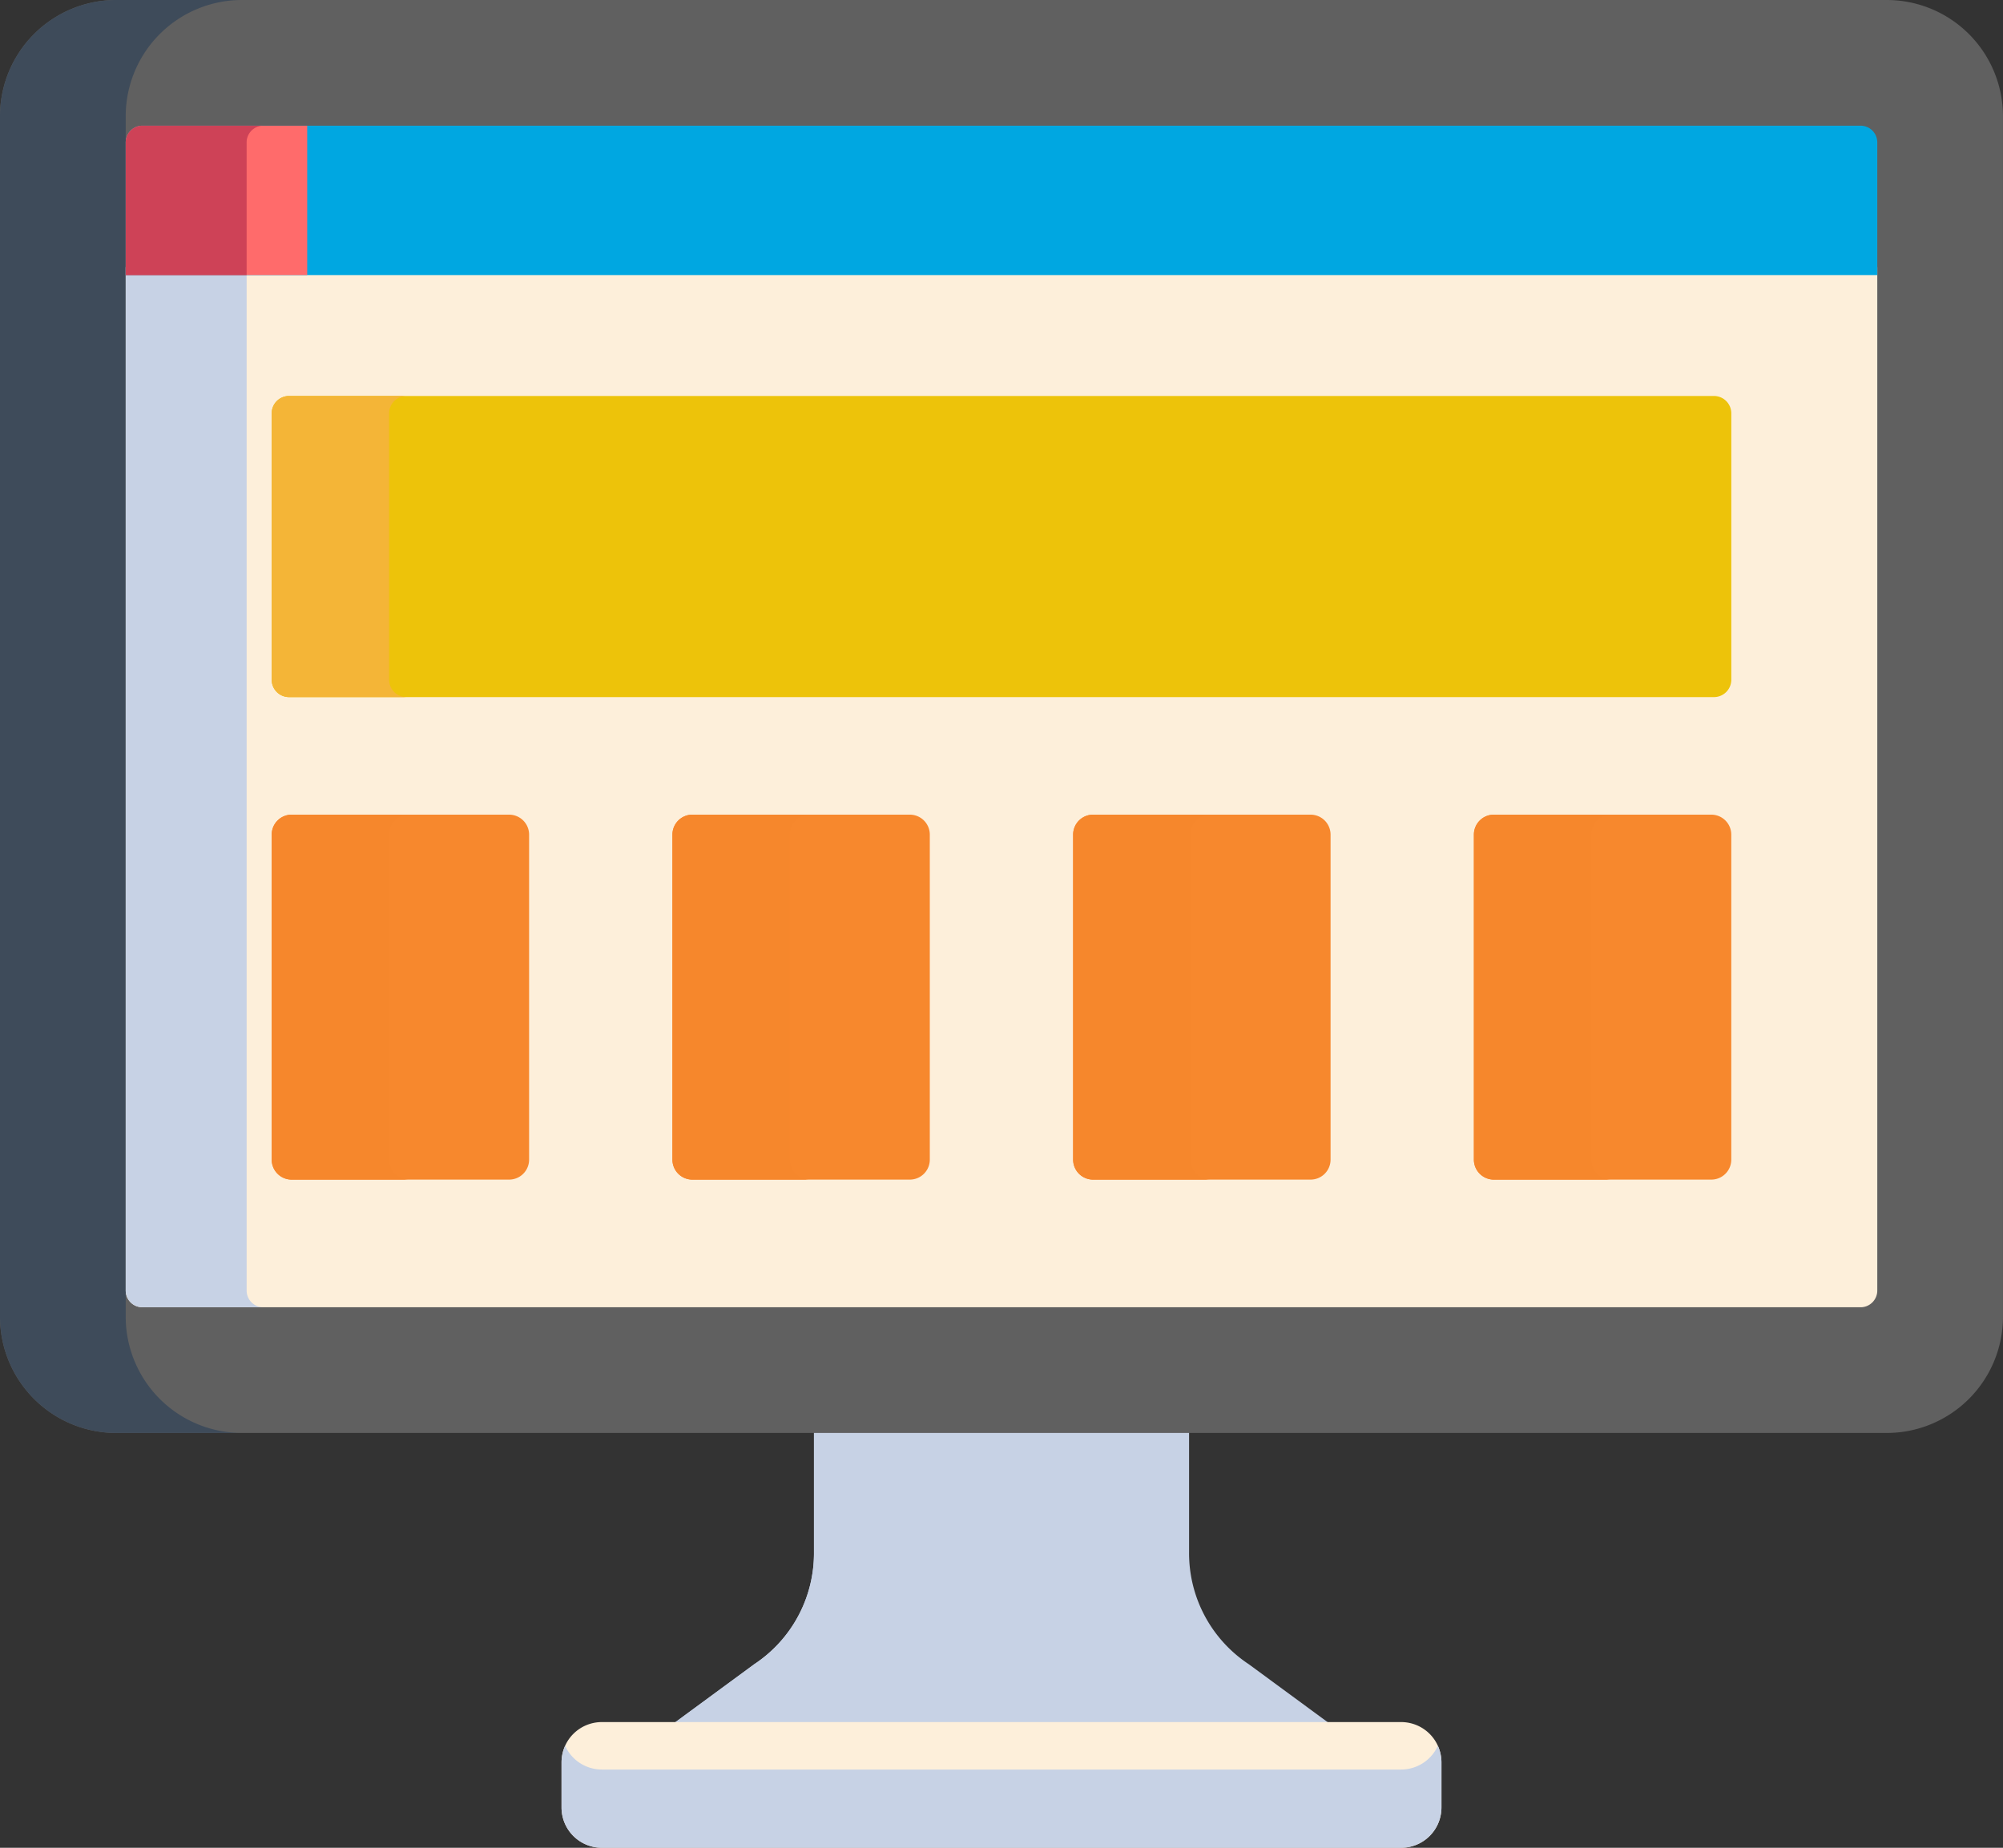<svg xmlns="http://www.w3.org/2000/svg" width="127.713" height="117.84" viewBox="0 0 127.713 117.84"><rect x="0" y="0" width="127.713" height="117.84" fill="#333333" stroke="none"/><g transform="translate(0 -0.5)"><path d="M179.4,361.715v8.893a8.479,8.479,0,0,1-3.808,7.139l-5.716,4.2h42.966l-5.716-4.2a8.479,8.479,0,0,1-3.808-7.139v-8.893Zm0,0" transform="translate(-127.501 -271.113)" fill="#c7d2e5"/><path d="M188.289,370.605v-8.894H179.4v8.894a8.482,8.482,0,0,1-3.808,7.139l-5.716,4.2h8.89l5.716-4.2A8.482,8.482,0,0,0,188.289,370.605Zm0,0" transform="translate(-127.501 -271.111)" fill="#c7d2e5"/><path d="M197.074,440.781H146.108a2.569,2.569,0,0,0-2.569,2.569v2.877a2.57,2.57,0,0,0,2.569,2.569h50.966a2.57,2.57,0,0,0,2.569-2.569v-2.877A2.569,2.569,0,0,0,197.074,440.781Zm0,0" transform="translate(-107.735 -330.458)" fill="#fdefda"/><path d="M197.074,448.357H146.108a2.569,2.569,0,0,1-2.34-1.513,2.57,2.57,0,0,0-.229,1.057v2.877a2.57,2.57,0,0,0,2.569,2.569h50.966a2.57,2.57,0,0,0,2.569-2.569V447.9a2.57,2.57,0,0,0-.229-1.057A2.569,2.569,0,0,1,197.074,448.357Zm0,0" transform="translate(-107.735 -335.008)" fill="#c7d2e5"/><path d="M120.308.5H7.405A7.413,7.413,0,0,0,0,7.905V84.48a7.413,7.413,0,0,0,7.405,7.405h112.9a7.414,7.414,0,0,0,7.406-7.405V7.905A7.413,7.413,0,0,0,120.308.5Zm0,0" fill="#606060"/><path d="M8.016,84.48V7.905A7.414,7.414,0,0,1,15.421.5H7.405A7.413,7.413,0,0,0,0,7.905V84.48a7.413,7.413,0,0,0,7.405,7.405h8.016A7.414,7.414,0,0,1,8.016,84.48Zm0,0" fill="#3e4b5a"/><path d="M32.137,68.782v65.27a1.066,1.066,0,0,0,1.065,1.066h109.55a1.066,1.066,0,0,0,1.066-1.066V68.781H32.137Zm0,0" transform="translate(-24.121 -51.249)" fill="#fdefda"/><path d="M39.847,134.057V68.785h-7.71v65.271a1.065,1.065,0,0,0,1.065,1.065h7.71A1.065,1.065,0,0,1,39.847,134.057Zm0,0" transform="translate(-24.121 -51.252)" fill="#c7d2e5"/><path d="M142.752,32.637H33.2A1.065,1.065,0,0,0,32.137,33.7v8.465H143.818V33.7A1.065,1.065,0,0,0,142.752,32.637Zm0,0" transform="translate(-24.121 -24.121)" fill="#00a7e1"/><path d="M43.709,32.637H33.2A1.066,1.066,0,0,0,32.137,33.7v8.464H43.709Zm0,0" transform="translate(-24.121 -24.121)" fill="#ff6b6b"/><path d="M40.912,32.637H33.2A1.066,1.066,0,0,0,32.137,33.7v8.464h7.709V33.7A1.066,1.066,0,0,1,40.912,32.637Zm0,0" transform="translate(-24.121 -24.121)" fill="#ce4257"/><g transform="translate(17.323 52.453)"><path d="M84.587,208.777H70.724a1.275,1.275,0,0,0-1.274,1.274v20.727a1.274,1.274,0,0,0,1.274,1.274H84.587a1.275,1.275,0,0,0,1.275-1.274V210.052A1.276,1.276,0,0,0,84.587,208.777Zm0,0" transform="translate(-69.449 -208.777)" fill="#f7882d"/><path d="M187.021,208.777H173.157a1.275,1.275,0,0,0-1.274,1.274v20.727a1.274,1.274,0,0,0,1.274,1.274h13.863a1.274,1.274,0,0,0,1.274-1.274V210.052A1.274,1.274,0,0,0,187.021,208.777Zm0,0" transform="translate(-146.332 -208.777)" fill="#f7882d"/><path d="M289.454,208.777H275.591a1.275,1.275,0,0,0-1.274,1.274v20.727a1.274,1.274,0,0,0,1.274,1.274h13.863a1.275,1.275,0,0,0,1.275-1.274V210.052A1.275,1.275,0,0,0,289.454,208.777Zm0,0" transform="translate(-223.214 -208.777)" fill="#f7882d"/><path d="M391.889,208.777H378.025a1.275,1.275,0,0,0-1.275,1.274v20.727a1.275,1.275,0,0,0,1.275,1.274h13.863a1.274,1.274,0,0,0,1.274-1.274V210.052A1.275,1.275,0,0,0,391.889,208.777Zm0,0" transform="translate(-300.097 -208.777)" fill="#f7882d"/></g><path d="M76.936,230.779V210.053a1.275,1.275,0,0,1,1.274-1.275H70.724a1.275,1.275,0,0,0-1.274,1.275v20.726a1.275,1.275,0,0,0,1.274,1.275h7.487A1.275,1.275,0,0,1,76.936,230.779Zm0,0" transform="translate(-52.126 -156.325)" fill="#f6872c"/><path d="M179.369,230.779V210.053a1.275,1.275,0,0,1,1.275-1.275h-7.487a1.275,1.275,0,0,0-1.274,1.275v20.726a1.275,1.275,0,0,0,1.274,1.275h7.487A1.275,1.275,0,0,1,179.369,230.779Zm0,0" transform="translate(-129.008 -156.325)" fill="#f6872c"/><path d="M281.8,230.779V210.053a1.275,1.275,0,0,1,1.274-1.275h-7.487a1.275,1.275,0,0,0-1.274,1.275v20.726a1.275,1.275,0,0,0,1.274,1.275h7.487A1.275,1.275,0,0,1,281.8,230.779Zm0,0" transform="translate(-205.891 -156.325)" fill="#f6872c"/><path d="M384.237,230.779V210.053a1.275,1.275,0,0,1,1.275-1.275h-7.486a1.275,1.275,0,0,0-1.275,1.275v20.726a1.275,1.275,0,0,0,1.275,1.275h7.486A1.275,1.275,0,0,1,384.237,230.779Zm0,0" transform="translate(-282.774 -156.325)" fill="#f6872c"/><path d="M161.407,101.734H70.558a1.109,1.109,0,0,0-1.109,1.109V119.83a1.109,1.109,0,0,0,1.109,1.109h90.849a1.109,1.109,0,0,0,1.109-1.109V102.843A1.109,1.109,0,0,0,161.407,101.734Zm0,0" transform="translate(-52.126 -75.982)" fill="#edc30a"/><path d="M76.936,119.83V102.843a1.109,1.109,0,0,1,1.108-1.109H70.558a1.109,1.109,0,0,0-1.109,1.109V119.83a1.109,1.109,0,0,0,1.109,1.109h7.486A1.109,1.109,0,0,1,76.936,119.83Zm0,0" transform="translate(-52.126 -75.982)" fill="#f4b537"/></g></svg>